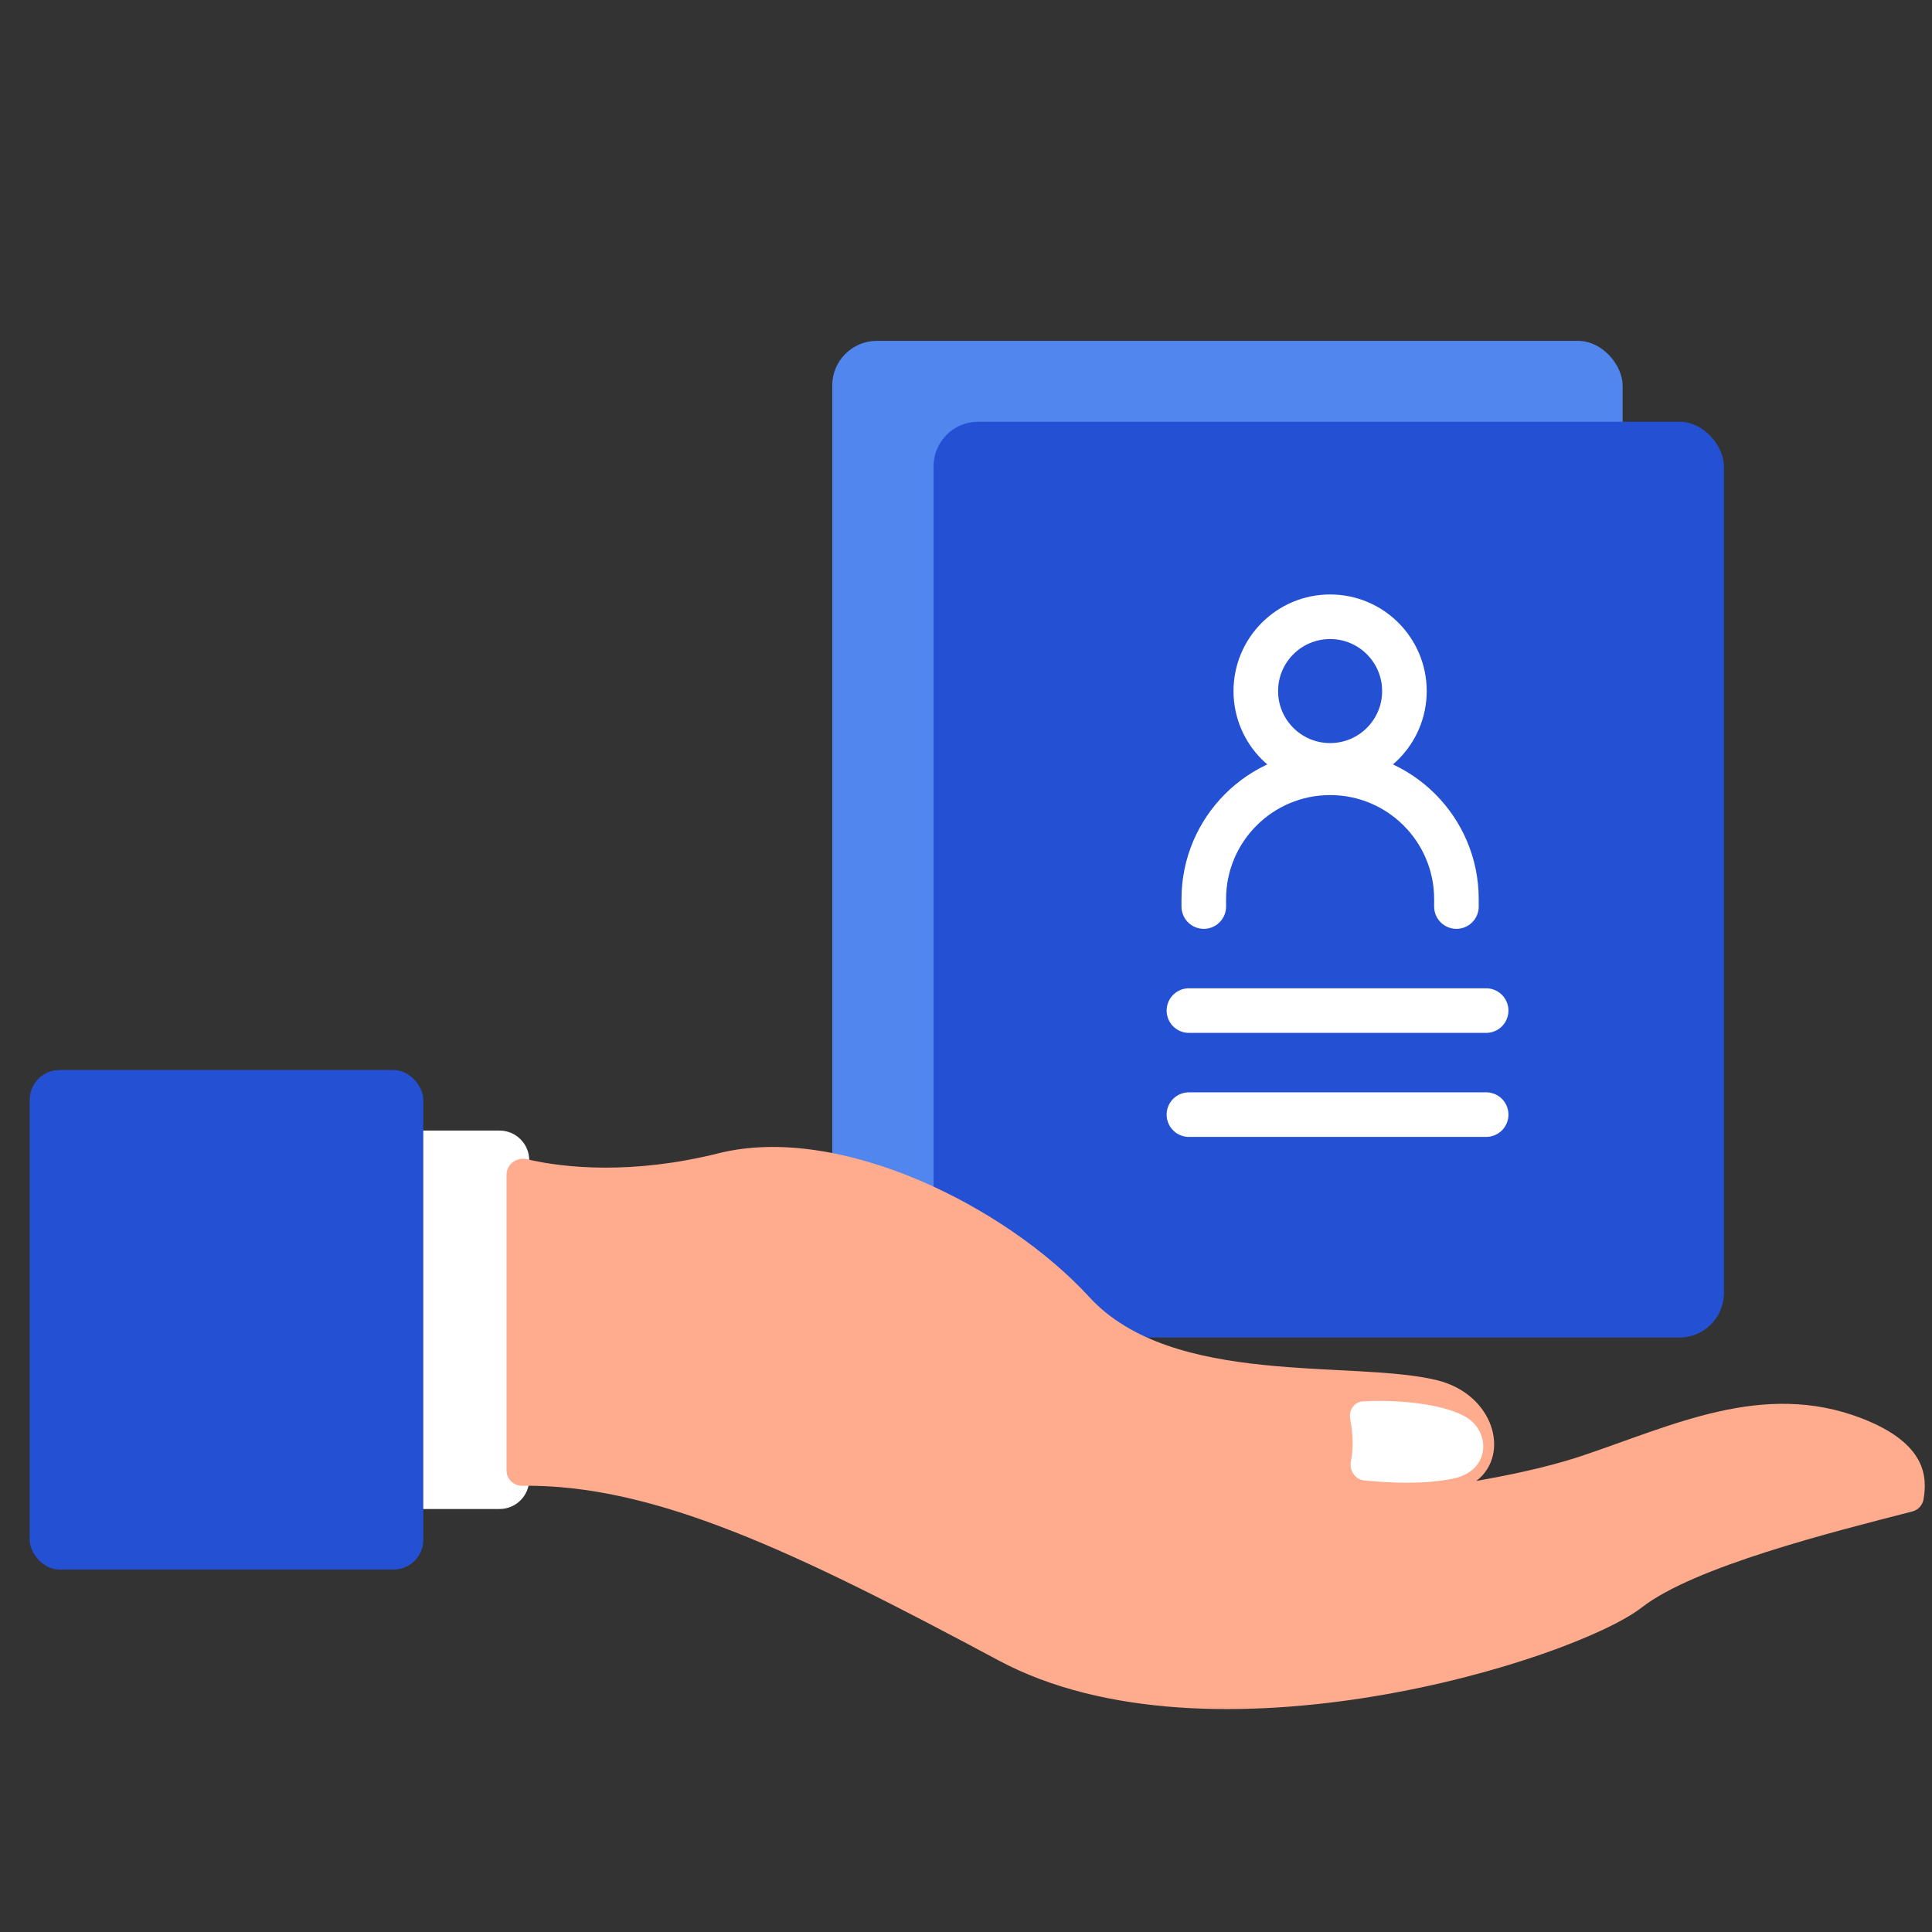 <svg width="130" height="130" viewBox="0 0 130 130" fill="none" xmlns="http://www.w3.org/2000/svg">
<rect x="0" y="0" width="130" height="130" fill="#333333" stroke="none"/>
<rect x="56" y="22.936" width="53.182" height="61.623" rx="3" fill="#5286EF"/>
<rect x="62.818" y="28.377" width="53.182" height="61.623" rx="3" fill="#2450D4"/>
<circle cx="89.5" cy="46.5" r="5" stroke="white" stroke-width="3"/>
<path d="M98 61V60.5C98 55.806 94.194 52 89.5 52V52C84.806 52 81 55.806 81 60.5V61" stroke="white" stroke-width="3" stroke-linecap="round"/>
<path d="M80 75H100" stroke="white" stroke-width="3" stroke-linecap="round"/>
<path d="M80 68H100" stroke="white" stroke-width="3" stroke-linecap="round"/>
<rect x="2" y="72" width="26.482" height="33.612" rx="2" fill="#2450D4"/>
<path d="M28.481 76.074H33.611C34.716 76.074 35.611 76.97 35.611 78.074V99.538C35.611 100.642 34.716 101.538 33.611 101.538H28.481V76.074Z" fill="white"/>
<path d="M35.453 78C37.955 78.59 42.528 79.057 48.344 77.603C56.492 75.566 67.696 81.167 73.298 87.278C78.9 93.389 91.091 91.472 96.725 92.88C100.516 93.828 101.661 97.864 99.339 99.651C100.994 99.352 103.824 98.832 106.401 97.974C112.512 95.937 118.623 92.881 125.244 95.427C129.729 97.152 129.661 99.486 129.432 100.882C129.367 101.28 129.066 101.604 128.675 101.704C123.283 103.087 113.997 105.419 110.475 108.159C105.892 111.724 81.446 119.363 67.187 111.724C53.473 104.378 43.999 99.857 35.14 99.975C34.566 99.982 34.084 99.528 34.084 98.954V79.03C34.084 78.336 34.778 77.841 35.453 78Z" fill="#FFAC8E"/>
<path d="M98.762 95.427C97.315 94.463 94.011 94.155 91.702 94.296C91.115 94.332 90.742 94.9 90.85 95.478C91.059 96.592 91.069 97.412 90.899 98.333C90.785 98.948 91.187 99.562 91.809 99.619C93.493 99.775 95.725 99.904 97.743 99.501C100.289 98.992 100.289 96.445 98.762 95.427Z" fill="white"/>
</svg>

